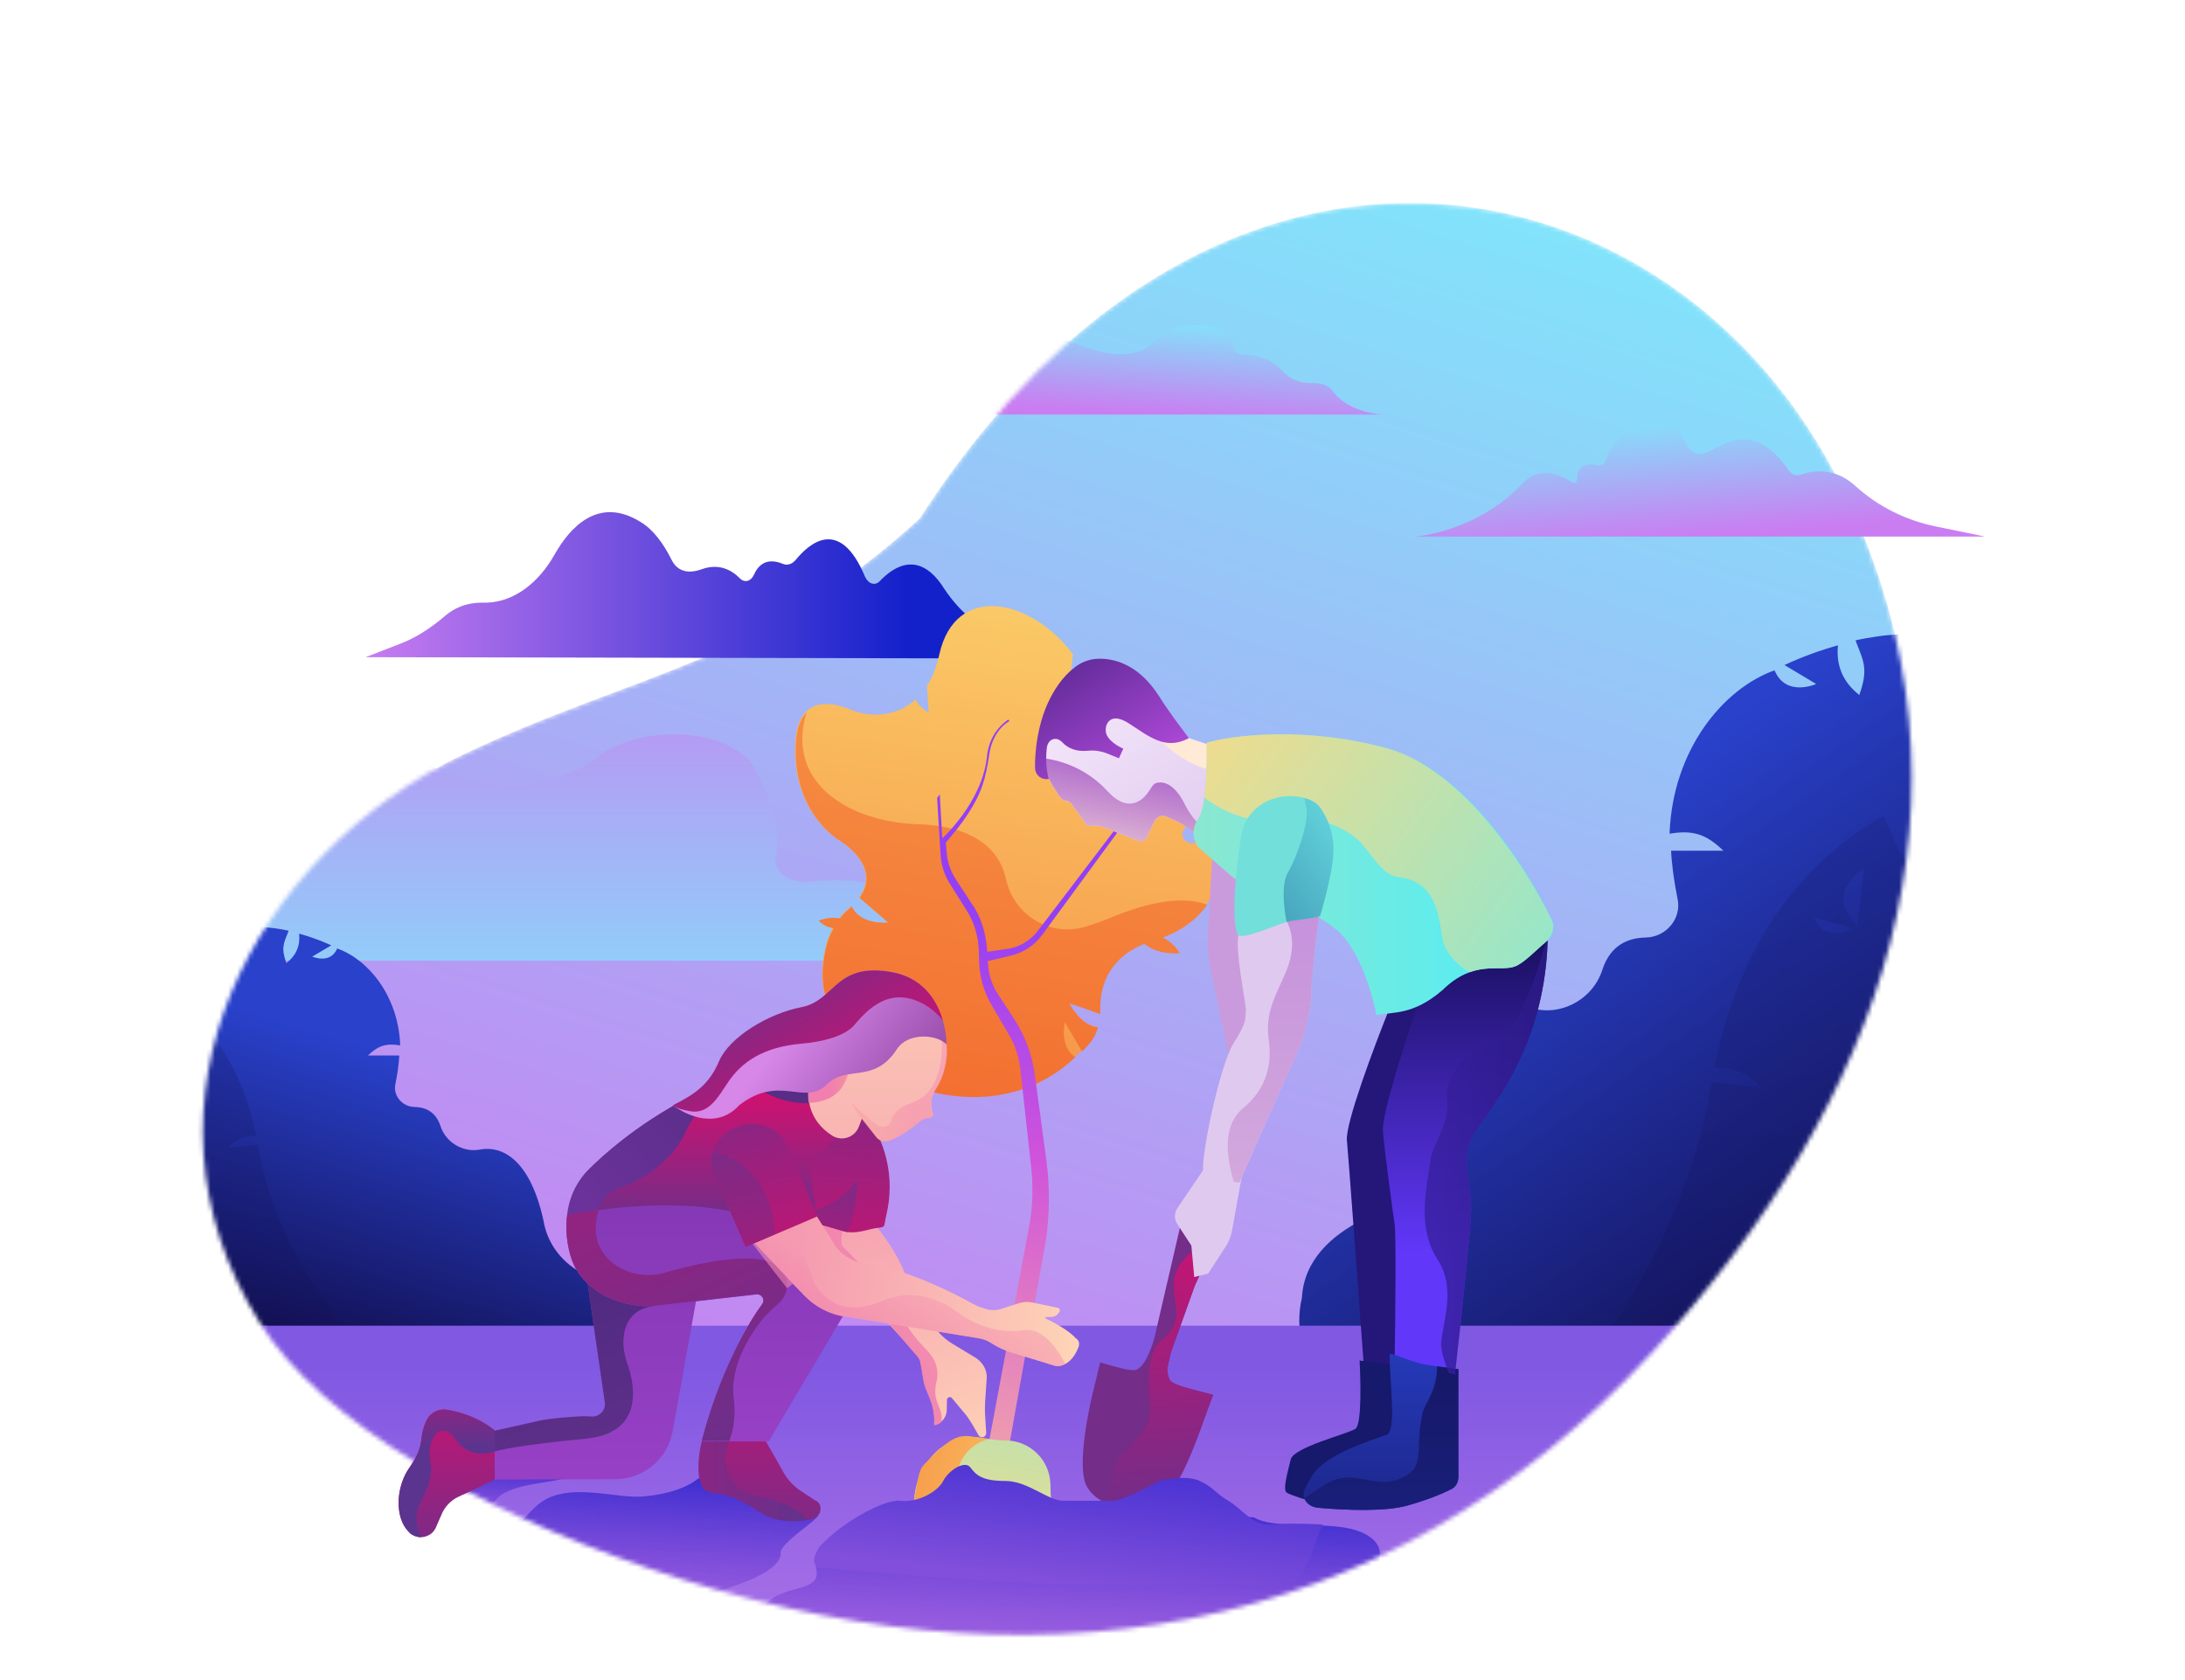 <svg width="493" height="379" viewBox="0 0 493 379" fill="none" xmlns="http://www.w3.org/2000/svg">
<mask id="mask0" mask-type="alpha" maskUnits="userSpaceOnUse" x="45" y="45" width="387" height="324">
<path d="M145.688 353.596C231.448 383.292 312.539 370.808 372.882 304.984C424.529 248.645 449.867 180.242 415.758 110.322C378.606 34.165 274.831 12.515 207.49 117.002C171.842 149.728 143.204 151.773 104.616 170.181C57.767 192.531 27.085 248.194 58.663 298.493C72.86 321.11 107.704 340.443 145.688 353.596Z" fill="url(#paint0_linear)"/>
</mask>
<g mask="url(#mask0)">
<path d="M145.688 353.596C240.243 369.79 312.539 370.808 372.882 304.984C424.529 248.645 449.867 180.242 415.758 110.322C378.606 34.165 274.831 12.515 207.49 117.002C171.842 149.728 143.204 151.773 104.616 170.181C57.767 192.531 27.085 248.194 58.663 298.493C72.86 321.11 102.127 336.664 145.688 353.596Z" fill="url(#paint1_linear)"/>
<path d="M300.676 88.19C299.504 86.564 297.277 86.434 296.809 86.434C296.164 86.434 295.52 86.434 294.816 86.369C294.758 86.369 294.641 86.369 294.582 86.369C292.59 86.174 290.715 85.199 289.308 83.638C286.613 80.712 283.097 79.996 280.46 79.996C279.406 79.996 278.468 79.216 278.175 78.045V77.98C276.769 72.647 270.44 72.972 266.28 73.818H266.221C263.995 74.273 261.885 75.509 260.245 77.265C258.252 79.346 253.33 81.947 242.373 77.395C233.818 73.818 229.071 78.956 227.196 80.907C226.142 82.012 224.677 82.728 222.977 82.858C220.458 83.118 218.817 84.483 217.821 85.979C215.946 88.71 213.25 90.662 210.262 91.377C206.278 92.417 201.824 93.523 201.824 93.523H311.985C311.985 93.523 304.309 93.263 300.676 88.19Z" fill="url(#paint2_linear)"/>
<path d="M202.946 215.572L202.054 216.739H-13.713C-14.109 212.362 -14.208 208.058 -14.01 203.681C-13.812 197.407 -13.119 191.134 -11.831 184.86C-11.335 183.693 -11.137 182.526 -11.038 181.358C-10.048 177.2 -8.859 173.042 -7.472 168.884C-7.472 168.811 -7.472 168.811 -7.373 168.738C-5.193 162.391 4.119 158.89 12.441 161.297C18.087 162.902 24.923 163.194 31.858 159.182L31.957 159.109C32.452 158.817 32.947 158.525 33.344 158.306C41.566 154.148 51.77 158.89 52.563 165.091C52.662 165.82 52.563 166.622 52.364 167.352C51.968 168.738 53.751 169.832 55.535 169.468C59.497 168.738 64.748 168.3 67.918 170.489C69.503 171.583 71.98 171.656 73.763 170.708C78.419 168.227 86.741 165.309 94.072 170.854C98.232 173.917 103.483 176.106 109.328 176.69L111.904 176.908C119.532 177.638 127.061 175.814 132.906 172.167C133.698 171.729 134.392 171.218 135.085 170.635C135.283 170.489 135.382 170.416 135.581 170.27C143.704 164.361 161.239 163.413 169.164 171.656C169.164 171.729 177.189 183.62 175.009 193.176C174.217 196.532 178.179 199.377 182.736 198.939C192.445 197.991 203.739 198.72 205.225 207.183C205.621 210.101 204.729 213.019 202.946 215.572Z" fill="url(#paint3_linear)"/>
<path d="M509.788 233.744C507.634 217.498 503.93 201.68 498.676 186.632C498.59 186.461 498.504 186.29 498.504 186.119C498.245 185.434 497.987 184.75 497.728 184.066C497.642 183.895 497.556 183.724 497.556 183.468C497.298 182.784 497.039 182.1 496.781 181.33C496.436 180.39 496.092 179.535 495.747 178.594C488.77 182.442 477.141 185.691 470.853 169.702C470.336 168.334 469.733 167.051 469.044 165.769C466.632 161.066 463.445 157.304 460.171 154.311C450.265 145.333 436.655 141.571 423.303 143.623C421.667 143.88 420.03 144.136 418.652 144.478C420.547 149.352 421.581 150.891 419.513 156.791C415.809 153.884 414.259 150.207 414.69 145.59C410.727 146.701 406.678 148.155 402.63 150.036L409.78 154.311C409.78 154.311 402.974 157.389 400.39 151.233C388.848 155.337 377.391 169.103 376.702 188.085C381.87 187.23 384.885 188.085 388.848 191.933H377.046C377.219 195.353 377.735 198.944 378.511 202.792C379.458 207.152 376.013 211.428 371.275 211.513C367.313 211.599 363.35 213.223 361.541 218.781C359.991 223.655 355.684 227.16 350.601 227.844C349.223 228.015 347.759 227.93 346.381 227.673C342.418 226.904 328.636 226.476 322.606 255.718C322.606 255.804 322.606 255.889 322.606 255.889C320.883 264.269 315.284 271.28 307.531 275.128C300.382 278.719 294.18 284.362 293.749 292.827C292.199 299.325 293.146 308.389 303.052 318.82C304 319.846 304.947 320.616 305.895 321.3C309.427 323.779 310.891 328.397 308.737 332.159C307.876 333.698 306.584 335.066 304.861 336.006C294.438 341.735 281.431 352.423 284.446 368.754C285.049 372.003 285.221 375.253 284.618 378.502C280.914 398.681 263.428 406.376 257.226 408.513C255.848 408.941 255.072 409.198 255.072 409.198L262.136 409.112C262.222 409.112 262.222 409.112 262.308 409.112L284.532 408.77L466.976 409.027H479.725C486.099 393.892 491.785 377.647 496.695 360.204C496.781 359.862 496.867 359.52 496.953 359.178C500.399 346.865 503.414 333.869 505.912 320.274C508.065 310.612 509.616 300.95 510.649 291.203C511.425 283.764 511.855 276.41 511.941 268.972C511.941 268.202 511.941 267.432 511.941 266.748C511.941 255.633 511.252 244.603 509.788 233.744Z" fill="url(#paint4_linear)"/>
<path opacity="0.3" d="M465.724 252.097C463.57 235.852 459.866 220.034 454.612 204.985C454.526 204.814 454.439 204.643 454.439 204.472C454.181 203.788 453.922 203.104 453.664 202.42C453.578 202.249 453.492 202.078 453.492 201.821C453.233 201.137 452.975 200.453 452.717 199.684C452.372 198.743 452.027 197.888 451.683 196.948C444.706 200.795 433.077 204.044 426.788 188.055C426.272 186.687 425.669 185.405 424.979 184.122C409.302 192.929 393.022 209.517 386.82 240.896C390.093 240.64 393.883 241.495 397.329 245.343L386.217 244.146C386.217 244.231 386.217 244.231 386.217 244.231C382.685 264.923 374.243 284.418 362.184 301.604C356.584 309.641 351.071 320.415 347.281 334.352C336.169 375.992 304.642 409.51 262.95 421.48C250.632 425.071 236.936 427.209 222.034 427.209C220.742 427.209 219.536 427.209 218.416 427.294L240.64 426.952L423.084 427.209H435.833C442.208 412.075 447.893 395.829 452.803 378.386C452.889 378.044 452.975 377.702 453.061 377.36C456.507 365.048 459.522 352.051 462.02 338.456C464.173 328.794 465.724 319.132 466.757 309.385C467.533 301.946 467.963 294.593 468.049 287.154C468.049 286.384 468.049 285.615 468.049 284.931C467.877 273.986 467.188 262.956 465.724 252.097ZM409.13 206.952L417.916 209.346C417.916 209.346 412.145 213.108 409.13 206.952ZM419.036 208.833C411.283 201.223 420.586 195.922 420.586 195.922L419.036 208.833Z" fill="url(#paint5_linear)"/>
<path d="M10.444 262.923C11.736 253.288 13.959 243.906 17.111 234.98C17.163 234.879 17.215 234.778 17.215 234.676C17.37 234.271 17.525 233.865 17.68 233.459C17.732 233.358 17.783 233.256 17.783 233.104C17.938 232.698 18.093 232.293 18.248 231.836C18.455 231.278 18.662 230.771 18.869 230.214C23.055 232.496 30.032 234.423 33.805 224.939C34.115 224.128 34.477 223.367 34.891 222.607C36.338 219.817 38.25 217.586 40.214 215.811C46.158 210.486 54.324 208.255 62.335 209.472C63.317 209.624 64.299 209.776 65.126 209.979C63.989 212.87 63.368 213.783 64.609 217.282C66.831 215.558 67.761 213.377 67.503 210.638C69.881 211.298 72.31 212.16 74.739 213.276L70.449 215.811C70.449 215.811 74.532 217.637 76.083 213.986C83.008 216.42 89.882 224.584 90.296 235.843C87.195 235.335 85.386 235.843 83.008 238.125H90.089C89.986 240.153 89.675 242.283 89.21 244.565C88.642 247.151 90.709 249.687 93.552 249.738C95.929 249.789 98.307 250.752 99.392 254.048C100.322 256.939 102.907 259.018 105.956 259.424C106.783 259.525 107.662 259.475 108.488 259.322C110.866 258.866 119.135 258.613 122.753 275.956C122.753 276.007 122.753 276.058 122.753 276.058C123.787 281.027 127.146 285.186 131.798 287.468C136.088 289.598 139.809 292.945 140.067 297.965C140.998 301.82 140.429 307.195 134.485 313.382C133.917 313.991 133.348 314.447 132.78 314.853C130.661 316.323 129.782 319.062 131.074 321.293C131.591 322.206 132.366 323.017 133.4 323.575C139.654 326.973 147.458 333.312 145.649 342.998C145.287 344.925 145.184 346.852 145.546 348.779C147.768 360.748 158.26 365.312 161.981 366.579C162.808 366.833 163.273 366.985 163.273 366.985L159.035 366.934C158.984 366.934 158.984 366.934 158.932 366.934L145.598 366.732L36.131 366.884H28.482C24.657 357.908 21.246 348.272 18.3 337.927C18.248 337.724 18.197 337.521 18.145 337.318C16.078 330.016 14.269 322.307 12.77 314.244C11.478 308.514 10.547 302.783 9.927 297.002C9.462 292.59 9.204 288.229 9.152 283.817C9.152 283.36 9.152 282.904 9.152 282.498C9.152 275.905 9.565 269.364 10.444 262.923Z" fill="url(#paint6_linear)"/>
<path opacity="0.3" d="M10.44 262.923C11.732 253.288 13.954 243.906 17.107 234.981C17.159 234.879 17.21 234.778 17.21 234.677C17.365 234.271 17.52 233.865 17.675 233.459C17.727 233.358 17.779 233.257 17.779 233.104C17.934 232.699 18.089 232.293 18.244 231.837C18.451 231.279 18.657 230.772 18.864 230.214C23.05 232.496 30.028 234.423 33.801 224.94C34.111 224.128 34.473 223.368 34.886 222.607C44.293 227.83 54.061 237.669 57.782 256.28C55.818 256.128 53.544 256.635 51.477 258.917L58.144 258.207C58.144 258.258 58.144 258.258 58.144 258.258C60.263 270.53 65.328 282.093 72.564 292.286C75.923 297.053 79.231 303.443 81.505 311.709C88.172 336.406 107.089 356.285 132.104 363.385C139.494 365.515 147.712 366.783 156.653 366.783C157.429 366.783 158.152 366.783 158.824 366.833L145.49 366.63L36.023 366.783H28.374C24.549 357.806 21.138 348.171 18.192 337.826C18.141 337.623 18.089 337.42 18.037 337.217C15.97 329.915 14.161 322.206 12.662 314.143C11.37 308.413 10.44 302.682 9.819 296.901C9.354 292.489 9.096 288.128 9.044 283.716C9.044 283.259 9.044 282.803 9.044 282.397C9.148 275.906 9.561 269.364 10.44 262.923ZM44.396 236.147L39.124 237.567C39.124 237.567 42.587 239.798 44.396 236.147ZM38.452 237.263C43.104 232.749 37.522 229.605 37.522 229.605L38.452 237.263Z" fill="url(#paint7_linear)"/>
<rect x="-0.621" y="299.086" width="413.718" height="76.323" fill="url(#paint8_linear)"/>
<path d="M124.533 337.619C131.045 335.197 139.675 338.08 145.023 337.619C152.726 336.954 156.287 334.616 157.641 333.49L184.559 341.902C184.478 342.951 175.954 348.183 176.147 350.314C176.388 352.978 171.852 356.062 162.688 358.726C155.356 360.857 156.45 365.546 157.093 368.856L90.047 350.937C92.217 349.645 98.728 347.063 107.41 347.063C118.263 347.063 118.022 340.04 124.533 337.619Z" fill="url(#paint9_linear)"/>
<path d="M78.357 345.435C86.338 344.801 105.617 347.016 111.554 338.755C114.643 334.457 124.217 334.842 128.258 333.21L118.778 330.147L81.56 334.842L78.357 345.435Z" fill="url(#paint10_linear)"/>
<path d="M179.815 358.438C188.937 356.148 180.169 352.642 186.344 347.593C192.518 342.544 214.239 339.118 214.239 339.118H265.476C267.258 339.118 280.442 342.338 282.937 342.338C287.201 344.947 297.964 343.369 304.583 344.862C311.296 346.376 313.799 350.971 308.391 355.059C299.483 358.637 241.245 378.117 237.325 378.117C233.405 378.117 176.392 368.099 174.61 367.025C172.828 365.952 168.412 361.301 179.815 358.438Z" fill="url(#paint11_linear)"/>
</g>
<path d="M226.087 143.583C221.098 141.837 216.558 138.107 213.027 132.79C207.421 123.902 201.592 127.87 198.565 131.044C197.5 132.235 195.931 131.759 195.202 130.171C189.429 116.284 182.422 122.791 179.564 126.283C178.779 127.235 177.714 127.632 176.705 127.235C172.894 125.648 171.044 127.553 170.091 129.695C169.418 131.203 167.961 131.521 166.952 130.489C165.158 128.664 162.3 126.997 158.32 128.426C154.341 129.854 152.379 128.108 151.482 126.204C149.688 122.633 147.446 119.538 144.588 117.792C134.947 111.761 128.501 119.141 125.138 125.093C121.382 131.759 115.777 135.806 109.78 135.964C109.387 135.964 109.051 135.964 108.659 135.964C105.127 135.964 102.437 137.234 100.475 138.901C97.224 141.678 93.749 143.979 90.049 145.328L82.482 148.265L240.38 148.582L226.087 143.583Z" fill="url(#paint12_linear)"/>
<path d="M319.338 121.052C319.338 121.052 333.218 120.097 343.655 108.951C347.528 104.811 352.477 107.359 354.737 108.824C355.221 109.142 355.866 108.696 355.866 108.059C355.813 104.493 358.61 104.556 360.439 104.939C361.246 105.13 362.053 104.62 362.376 103.665C364.044 98.506 369.585 96.277 369.585 96.277C376.363 93.729 379.161 96.977 380.344 99.971C381.151 102.009 383.088 102.9 384.863 102.136L388.521 100.416C395.73 96.595 400.948 102.136 403.531 106.085C404.176 107.04 405.252 107.422 406.274 107.104C411.708 105.193 415.85 107.104 418.648 109.652C423.92 114.428 430.214 117.422 436.723 118.759L447.859 121.052H319.338V121.052Z" fill="url(#paint13_linear)"/>
<path d="M260.373 302.157C259.527 305.071 258.06 308.501 256.294 309.038C255.109 309.398 251.484 308.322 249.285 307.668L248.22 307.356L246.649 313.939C246.649 313.939 242.579 330.004 245.138 335.173C247.698 340.342 257.159 342.018 262.079 338.63C266.015 335.92 269.448 326.413 271.991 319.372C272.628 317.609 273.21 316 273.73 314.691C272.739 314.418 271.743 314.165 270.788 313.92C267.269 313.023 264.267 312.258 263.844 311.159C263.176 309.424 263.408 308.456 263.825 306.722C263.934 306.256 264.059 305.733 264.184 305.125L269.568 290.097L271.317 286.241L266.942 273.905L261.008 299.501C260.876 300.238 260.661 301.168 260.373 302.157Z" fill="#742D88"/>
<path d="M269.714 281.739C269.685 281.758 269.653 281.78 269.624 281.802C267.254 283.604 264.98 286.312 264.83 289.305C264.755 290.783 264.956 292.114 265.142 293.371C265.608 296.466 266.002 299.111 262.086 302.386C258.545 305.346 259.093 312.375 259.507 317.724L259.528 317.999C259.831 321.905 254.913 326.739 252.703 328.443C250.494 330.147 250.181 341.061 250.181 341.061C252.301 344.356 259.33 335.502 261.824 338.787C261.908 338.738 261.992 338.686 262.072 338.629C266.008 335.92 269.441 326.413 271.984 319.372C272.621 317.608 273.202 316 273.723 314.691C272.784 314.433 271.843 314.192 270.936 313.959L270.781 313.92C267.262 313.023 264.26 312.257 263.837 311.158C263.168 309.423 263.401 308.456 263.817 306.722L263.858 306.544C263.957 306.123 264.066 305.657 264.177 305.125L269.561 290.097L271.31 286.241L269.714 281.739Z" fill="url(#paint14_linear)"/>
<path d="M276.009 192.493C273.907 193.592 271.684 191.538 271.684 191.538L275.891 190.787C275.694 188.586 275.094 186.399 274.157 184.317C272.745 187.537 270.061 191.19 268.008 190.048C264.266 187.986 270.027 183.636 273.195 182.391C272.635 181.416 271.998 180.427 271.205 179.413C266.901 173.965 264.818 167.678 263.943 162.795C263.825 162.053 263.526 161.442 263.227 160.83C260.984 164.716 256.556 164.387 256.556 164.387L261.251 158.737C259.952 157.88 258.25 157.519 256.51 157.875C253.369 158.481 249.498 157.682 245.598 152.701C244.769 155.295 243.356 157.552 240.734 158.404L242.113 147.629C232.53 134.885 215.568 131.444 211.935 147.63C211.289 150.575 210.343 152.908 209.163 154.721L209.533 160.725C207.987 159.908 207.116 158.881 206.569 157.827C204.494 159.733 202.183 160.637 200.041 161.006C197.237 161.507 194.341 161.11 191.716 160.035C189.248 158.985 184.65 157.744 181.861 160.577C180.512 161.961 179.489 164.281 179.402 168.202C178.897 183.378 189.109 189.399 189.109 189.399C189.109 189.399 199.14 195.07 193.836 202.466L200.282 208.027C200.282 208.027 197.894 208.918 195.712 208.558C193.997 208.275 192.412 207.211 192.072 204.424C191.696 204.764 191.307 205.181 190.852 205.508C189.14 207.153 187.766 209.175 187.002 211.378C186.302 213.19 185.927 214.975 185.721 216.708C185.683 216.942 185.644 217.177 185.683 217.424C185.657 217.581 185.631 217.737 185.606 217.893C185.593 217.971 185.58 218.05 185.567 218.128C185.541 218.284 185.58 218.532 185.554 218.688C185.516 218.922 185.568 219.092 185.529 219.326C185.49 219.561 185.542 219.73 185.504 219.965C185.543 220.212 185.504 220.446 185.543 220.694C185.596 220.863 185.557 221.098 185.609 221.267C185.583 221.423 185.648 221.514 185.622 221.671C185.609 221.749 185.661 221.918 185.649 221.996C185.636 222.074 185.688 222.244 185.675 222.322C185.792 223.064 185.923 223.728 186.119 224.483C186.171 224.652 186.236 224.743 186.21 224.9C186.275 224.991 186.249 225.147 186.314 225.238C186.366 225.407 186.418 225.576 186.47 225.746C186.51 225.993 186.64 226.175 186.679 226.423C186.731 226.592 186.861 226.774 186.913 226.943C186.965 227.112 187.03 227.203 187.082 227.373C187.134 227.542 187.199 227.633 187.251 227.802C187.369 228.062 187.421 228.231 187.538 228.492C187.707 228.921 187.967 229.285 188.149 229.637C188.514 230.339 188.969 230.976 189.424 231.614C189.554 231.796 189.684 231.978 189.814 232.16C189.944 232.342 190.074 232.524 190.269 232.797C190.399 232.979 190.529 233.161 190.737 233.356C190.997 233.72 191.335 234.097 191.608 234.383C191.881 234.669 192.141 235.033 192.414 235.319C192.609 235.592 192.895 235.8 193.09 236.073C193.09 236.073 193.168 236.086 193.155 236.164C193.428 236.45 193.701 236.736 193.987 236.944C194.26 237.23 194.546 237.438 194.897 237.737L194.974 237.75C199.101 235.057 204.946 236.985 204.946 236.985C204.946 236.985 202.002 240.274 198.665 240.607C198.951 240.815 199.237 241.023 199.536 241.152C199.822 241.36 200.107 241.568 200.406 241.697C200.627 241.814 200.835 242.009 201.134 242.139C201.277 242.243 201.42 242.347 201.641 242.463C202.511 243.008 203.395 243.475 204.291 243.864C204.59 243.994 204.811 244.111 205.109 244.24C205.486 244.383 205.785 244.512 206.149 244.733C206.668 244.979 207.279 245.16 207.72 245.394C207.798 245.407 207.798 245.407 207.876 245.419C208.175 245.549 208.474 245.679 208.786 245.73C209.006 245.847 209.24 245.885 209.539 246.015C209.773 246.054 209.916 246.157 210.072 246.183C210.149 246.196 210.305 246.222 210.383 246.235C210.539 246.26 210.617 246.273 210.76 246.377C211.215 246.532 211.682 246.61 212.15 246.687C226.202 249.326 236.417 244.185 242.215 238.637C242.306 238.571 242.41 238.428 242.501 238.363C243.046 237.971 243.513 237.566 243.993 237.083C244.175 236.952 244.278 236.809 244.46 236.678C244.94 236.195 245.329 235.778 245.731 235.282C246.626 234.225 247.235 232.96 247.61 231.657C243.728 231.418 241.138 226.252 241.138 226.252C241.138 226.252 245.087 227.546 248.101 228.686C248.088 228.282 248.152 227.891 248.139 227.487C248.044 223.215 249.386 215.084 260.719 211.895C265.847 210.412 269.674 207.59 272.177 204.068C274.823 200.649 276.052 196.596 276.009 192.493ZM262.361 165.586C262.361 165.586 262.431 170.015 258.419 170.557C258.367 170.388 258.392 170.232 258.34 170.063C258.182 167.145 262.361 165.586 262.361 165.586Z" fill="url(#paint15_linear)"/>
<path d="M272.401 204.105C268.634 202.681 261.973 202.305 250.797 206.966C248.564 207.882 246.526 208.59 244.592 209.155C236.621 211.373 228.657 206.285 226.948 198.213C225.852 193.213 221.69 186.423 207.12 185.947C191.992 185.459 177.063 176.972 181.995 160.68C180.646 162.064 179.622 164.384 179.535 168.305C179.031 183.481 189.243 189.502 189.243 189.502C189.243 189.502 199.273 195.173 193.969 202.57L200.416 208.13C200.416 208.13 194.222 208.795 192.205 204.527C191.751 204.854 191.375 205.193 190.986 205.611C190.428 206.081 189.935 206.642 189.52 207.216C187.13 206.661 184.716 207.709 184.716 207.709C185.743 208.761 186.938 209.28 188.12 209.394C187.77 210.06 187.42 210.725 187.135 211.481C186.436 213.293 186.061 215.078 185.855 216.811C185.816 217.045 185.777 217.28 185.817 217.527C185.791 217.684 185.765 217.84 185.739 217.996C185.726 218.075 185.713 218.153 185.7 218.231C185.675 218.387 185.714 218.635 185.688 218.791C185.649 219.026 185.701 219.195 185.663 219.429C185.624 219.664 185.676 219.833 185.637 220.068C185.676 220.315 185.638 220.55 185.677 220.797C185.729 220.966 185.69 221.201 185.742 221.37C185.717 221.526 185.782 221.617 185.756 221.774C185.743 221.852 185.795 222.021 185.782 222.099C185.769 222.177 185.821 222.347 185.808 222.425C185.926 223.167 186.056 223.831 186.252 224.586C186.304 224.755 186.369 224.846 186.343 225.003C186.408 225.094 186.383 225.25 186.448 225.341C186.5 225.51 186.552 225.68 186.604 225.849C186.643 226.096 186.773 226.278 186.812 226.526C186.864 226.695 186.994 226.877 187.047 227.046C187.099 227.215 187.164 227.306 187.216 227.476C187.268 227.645 187.333 227.736 187.385 227.905C187.502 228.165 187.554 228.335 187.671 228.595C187.841 229.024 188.101 229.388 188.283 229.74C188.647 230.442 189.102 231.08 189.557 231.717C189.687 231.899 189.817 232.081 189.947 232.263C190.077 232.445 190.207 232.627 190.402 232.9C190.533 233.082 190.663 233.264 190.871 233.459C191.131 233.823 191.469 234.2 191.742 234.486C192.014 234.772 192.275 235.137 192.548 235.422C192.743 235.696 193.028 235.903 193.224 236.176C193.224 236.176 193.301 236.189 193.289 236.268C193.561 236.553 193.834 236.839 194.12 237.047C194.393 237.333 194.679 237.541 195.03 237.84L195.108 237.853C199.235 235.16 205.08 237.089 205.08 237.089C205.08 237.089 202.136 240.377 198.799 240.71C199.085 240.918 199.37 241.126 199.669 241.255C199.955 241.463 200.241 241.671 200.54 241.801C200.761 241.917 200.969 242.112 201.267 242.242C201.41 242.346 201.553 242.45 201.774 242.566C202.645 243.112 203.528 243.579 204.424 243.967C204.723 244.097 204.944 244.214 205.243 244.343C205.62 244.486 205.918 244.615 206.282 244.836L211.715 237.139C211.715 237.139 212.307 244.224 207.854 245.497C207.932 245.51 207.932 245.51 208.01 245.523C208.309 245.652 208.607 245.782 208.919 245.833C209.14 245.95 209.374 245.989 209.673 246.118C209.906 246.157 210.049 246.261 210.205 246.286C210.283 246.299 210.439 246.325 210.517 246.338C210.673 246.363 210.751 246.376 210.894 246.48C211.348 246.636 211.816 246.713 212.283 246.79C226.336 249.429 236.55 244.288 242.349 238.74C242.44 238.675 242.544 238.531 242.634 238.466C238.983 236.338 240.25 230.604 240.25 230.604L244.126 237.186C244.308 237.055 244.412 236.912 244.593 236.781C245.073 236.298 245.463 235.881 245.865 235.385C246.76 234.328 247.369 233.063 247.744 231.76C243.861 231.521 241.272 226.355 241.272 226.355C241.272 226.355 245.221 227.649 248.234 228.789C248.221 228.385 248.286 227.994 248.272 227.59C248.19 223.722 249.3 216.517 258.217 212.928C261.375 215.618 266.192 215.047 266.192 215.047C265.191 213.356 263.774 212.239 262.371 211.526C266.811 209.849 270.197 207.275 272.401 204.105Z" fill="url(#paint16_linear)"/>
<path d="M229.223 342.998C227.513 339.918 226.759 336.423 227.012 332.967L226.032 335.451L235.972 279.856C236.84 273.831 236.906 267.673 236.067 261.62L233.477 242.369C232.866 238.008 231.34 233.813 228.92 230.043L225.027 224.059C223.915 222.349 223.235 220.329 223.006 218.257L222.861 216.834L228.073 215.595C230.91 214.918 233.397 213.294 235.112 210.969L253.431 186.01L252.814 185.527L234.451 209.633C232.808 211.905 230.46 213.509 227.715 214.01L222.804 214.726L222.763 214.592C222.409 210.59 221.566 207.194 219.259 203.888L216.073 199.02C214.745 197.084 213.797 194.958 213.62 192.576L213.395 190.089C214.186 189.138 219.671 183.175 221.681 177.147C222.296 175.341 222.767 173.256 223.236 170.027C223.522 167.912 224.804 164.371 227.743 162.694L227.547 162.344C227.414 162.385 227.332 162.499 227.198 162.54C225.184 163.989 223.099 166.634 222.682 170.698C221.612 181.015 212.603 189.131 212.603 189.131L212.044 179.182L211.442 180.037L212.038 189.865L212.236 192.886C212.362 195.196 213.074 197.412 214.33 199.4L218.048 205.292C219.809 208.063 220.748 211.207 220.843 214.466L220.918 216.704C220.972 220.21 221.922 223.674 223.704 226.702L227.659 233.46C229.049 235.788 229.885 238.406 230.206 241.066L232.665 263.412C233.163 268.073 233.014 272.818 232.062 277.43L221.431 334.526L225.256 335.157C225.236 335.281 225.215 335.405 225.257 335.539C225.197 337.437 225.836 339.323 226.835 340.951L227.947 342.66C228.854 344.082 229.082 345.773 228.62 347.414L229.341 347.66L229.576 346.999C230.1 345.75 229.903 344.255 229.223 342.998Z" fill="url(#paint17_linear)"/>
<path d="M242.453 349.838C242.34 350.519 242.104 351.179 241.694 351.748C241.006 352.842 239.855 353.67 238.488 353.89L237.244 354.13L236.719 354.234C235.671 354.442 234.632 354.589 233.594 354.736C226.428 355.525 219.157 354.262 212.665 350.965C210.443 349.835 208.704 348.086 207.53 345.984C206.417 343.893 205.87 341.449 206.155 338.953L206.329 337.519C206.695 334.145 208.101 331.006 210.289 328.506C213.113 325.22 217.42 323.704 221.678 324.407C221.801 324.427 221.924 324.447 222.048 324.468C222.048 324.468 222.48 324.539 223.097 324.641C224.207 324.824 225.956 324.985 226.717 324.984C232.248 324.879 236.849 329.263 237.009 334.822L237.041 336.544C237.127 339.865 238.508 343.018 240.916 345.324L240.968 345.396C242.007 346.394 242.595 347.826 242.493 349.209C242.514 349.466 242.483 349.652 242.453 349.838Z" fill="url(#paint18_linear)"/>
<path d="M233.584 354.798C226.418 355.587 219.147 354.324 212.655 351.027C210.433 349.898 207.478 348.011 206.304 345.909C204.852 342.776 205.86 341.512 206.145 339.015C207.696 329.622 207.648 331.575 210.279 328.568C215.933 322.947 217.41 323.767 221.668 324.469C221.791 324.49 221.914 324.51 222.038 324.53C222.038 324.53 222.47 324.602 223.087 324.703C223.025 324.693 222.953 324.745 222.891 324.735C215.068 326.815 213.3 337.143 219.875 341.853C221.686 343.169 223.734 345.351 225.774 349.122C227.989 353.366 230.869 354.732 233.584 354.798Z" fill="url(#paint19_linear)"/>
<path d="M278.384 169.872L277.487 173.289L273.708 188.143L272.864 191.644C272.864 191.644 271.35 188.705 266.003 185.493L263.185 184.217C262.2 183.782 261.032 184.174 260.514 185.216L259.219 187.821L259.189 187.959L257.235 180.8L255.15 173.251L251.942 170.803L243.836 164.738L244.156 163.941L247.05 157.352L259.11 163.137L261.981 164.497L265.96 165.742L268.044 166.421L274.023 168.398L278.384 169.872Z" fill="url(#paint20_linear)"/>
<path d="M278.439 169.955L277.626 173.318C277.458 173.426 277.153 173.503 276.932 173.526C270.048 175.325 262.146 167.353 262.146 167.353L266.069 165.909L268.153 166.589L274.133 168.566L278.302 169.925C278.386 169.871 278.386 169.871 278.439 169.955Z" fill="url(#paint21_linear)"/>
<path d="M260.571 172.861C261.099 174.063 261.321 175.342 261.376 176.728C261.594 180.971 260.179 185.43 259.22 187.82C259.075 188.15 258.93 188.479 258.87 188.755C258.725 189.085 258.527 189.33 258.191 189.545C258.107 189.598 257.939 189.706 257.802 189.675C257.413 189.806 257.054 189.799 256.725 189.653L248.562 186.468C247.821 186.231 247.05 186.133 246.218 186.31C245.745 186.494 245.226 186.234 245.012 185.897L241.763 181.344C241.549 181.007 241.167 180.778 240.808 180.77C240.037 180.672 239.41 180.243 239.036 179.654L237.751 177.634L237.698 177.549C236.467 175.613 235.793 173.439 235.645 171.164C235.599 170.72 235.637 170.222 235.674 169.724L235.847 166.653L243.286 163.314L244.325 163.833L257.735 169.701C258.881 170.389 260.02 171.437 260.571 172.861Z" fill="url(#paint22_linear)"/>
<path d="M272.866 191.643C272.866 191.643 271.351 188.703 266.005 185.492L263.186 184.216C262.201 183.781 261.034 184.172 260.516 185.214L259.221 187.82C259.076 188.149 258.931 188.479 258.871 188.754C258.726 189.084 258.528 189.329 258.192 189.544C258.108 189.598 257.94 189.705 257.803 189.675C257.414 189.805 257.055 189.798 256.726 189.653L248.563 186.468C247.822 186.231 247.051 186.132 246.219 186.309C245.746 186.493 245.227 186.234 245.013 185.897L241.764 181.343C241.549 181.006 241.168 180.777 240.755 180.686C240.038 180.671 239.358 180.159 238.983 179.569L237.698 177.549L237.645 177.465C236.414 175.528 235.74 173.354 235.593 171.079C237.906 171.376 244.48 172.617 249.829 178.432C252.963 181.875 255.451 181.704 257.213 180.577C258.472 179.771 259.356 178.376 259.813 177.61C260.156 177.035 260.606 176.629 261.27 176.559C262.682 176.366 265.019 176.885 267.275 181.363C269.532 185.841 272.205 187.446 273.74 188.004L272.866 191.643Z" fill="url(#paint23_linear)"/>
<path d="M268.239 166.534C265.95 167.762 263.989 167.833 262.148 167.352C259.43 166.605 256.985 164.616 254.449 163.041C251.776 161.435 250.464 162.157 249.892 163.115C249.435 163.881 249.359 164.877 249.673 165.742C250.599 167.755 253.448 168.893 253.448 168.893L252.465 171.062L251.999 170.886L250.082 170.099C248.631 169.488 247.036 169.206 245.486 169.369C242.83 169.647 240.86 168.776 239.644 167.422C238.995 166.772 238.308 166.619 237.781 166.719C236.949 166.896 236.355 167.632 236.226 168.544C235.642 172.825 236.661 175.727 236.661 175.727C235.607 175.927 234.538 175.545 233.95 174.619C233.682 174.198 233.552 173.808 233.536 173.226C233.536 173.226 233.246 165.713 236.368 158.74C237.755 155.721 239.637 152.74 242.497 150.554C243.901 149.419 245.709 148.736 247.534 148.634C250.961 148.455 256.626 149.567 261.367 156.838C262.116 158.017 262.919 159.279 263.752 160.404L264.96 162.119L268.239 166.534Z" fill="url(#paint24_linear)"/>
<path d="M303.899 257.255C303.539 253.46 310.055 236.092 313.358 227.883H314.483L331.373 223.138C330.998 225.247 330.112 229.781 329.571 231.046C329.031 232.311 320.939 247.389 316.96 254.77V308.318H307.727C306.601 292.879 304.26 261.051 303.899 257.255Z" fill="#25167A"/>
<path d="M222.628 311.03L222.264 316.365C222.23 317.217 222.196 318.069 222.244 318.947L222.512 323.251C222.522 323.663 222.338 323.969 222.014 324.142C221.96 324.17 221.906 324.199 221.906 324.199C221.499 324.346 221.003 324.193 220.773 323.759L219.233 321.104C218.777 320.373 218.351 319.697 217.787 319.024L214.774 315.415C214.408 314.985 213.702 315.221 213.661 315.798L213.61 318.188C213.579 319.178 213.109 320.122 212.385 320.716L212.331 320.745C212.197 320.885 212.035 320.971 211.819 321.086C211.495 321.259 211.196 321.348 210.815 321.412L210.827 320.78C210.868 320.202 210.855 319.654 210.759 319.079C210.65 317.956 210.379 316.919 210.025 315.856L208.977 313.218C208.715 312.592 208.533 311.855 208.409 311.226L207.741 307.343C207.649 306.906 207.531 306.552 207.276 306.201C207.219 306.092 207.107 306.013 207.05 305.904L206.347 305.097L199.181 297.165L183.639 279.93C182.29 278.424 181.154 276.666 180.316 274.818L176.94 267.511L175.15 263.599L180.919 262.338L187.695 260.888L189.247 265.135L189.687 266.361C190.216 267.886 191.098 269.293 192.246 270.419C195.107 273.345 200.924 279.771 203.705 286.213C204.574 288.252 205.523 290.179 206.44 291.915C208.045 294.952 209.583 297.47 210.691 299.174C211.824 300.794 213.224 302.135 214.862 303.139L220.247 306.39C221.888 307.532 222.776 309.214 222.628 311.03Z" fill="url(#paint25_linear)"/>
<path d="M208.982 304.457C207.076 302.552 205.412 300.45 204.072 298.175C201.423 293.816 198.855 290.527 196.716 288.051C194.606 285.629 190.49 281.57 190.49 281.57C190.49 281.57 188.941 281.127 190.594 275.777C193.366 278.045 185.899 267.239 185.857 266.636C185.655 265.076 185.403 263.682 185.1 262.453C183.913 257.456 182.191 255.245 182.191 255.245C182.021 260.686 178.613 264.583 178.026 265.173L179.923 267.847C179.923 267.847 180.358 267.754 181.092 267.572L183.787 275.838C184.625 277.685 183.609 278.763 184.987 280.323L206.265 305.207L206.968 306.015C207.025 306.123 207.137 306.203 207.194 306.311C207.449 306.662 207.595 307.071 207.659 307.454L208.327 311.337C208.426 312.049 208.633 312.703 208.895 313.328L209.943 315.967C210.351 317.001 210.596 318.121 210.706 319.244C210.709 319.381 210.741 319.573 210.744 319.71C210.719 319.793 210.776 319.901 210.751 319.984C210.779 320.038 210.754 320.121 210.783 320.176C210.789 320.45 210.767 320.67 210.774 320.945L210.762 321.577C211.143 321.513 211.442 321.423 211.766 321.251C211.928 321.165 212.144 321.05 212.277 320.909L212.331 320.881C212.484 320.383 212.575 319.639 212.275 318.548C212.157 318.194 212.039 317.84 211.893 317.431C210.969 315.421 210.822 313.832 211.243 312.01C212.143 308.474 210.58 306.04 208.982 304.457Z" fill="url(#paint26_linear)"/>
<path d="M199.082 256.064L186.7 275.772L182.483 274.114H180.403L173.616 275.772L161.939 278.657L134.916 280.192L128.497 280.56C128.008 278.534 127.824 276.324 128.069 274.114C128.436 270.737 129.72 267.361 132.287 264.475C132.287 264.475 153.38 241.392 186.089 238.384L186.7 239.059L199.082 256.064Z" fill="url(#paint27_linear)"/>
<path d="M186.512 239.182L182.477 248.882C182.477 248.882 177.891 249.128 173.612 246.979C170.188 245.321 166.214 245.076 162.79 246.672C159.978 248.022 156.982 250.478 154.904 254.96C151.358 262.818 143.899 266.563 139.68 268.036C137.418 268.834 135.645 270.615 134.973 272.948V273.009C134.361 275.096 133.994 277.736 134.789 280.253L128.37 280.622C127.881 278.596 127.697 276.386 127.942 274.175C128.309 270.799 129.593 267.422 132.16 264.537C132.16 264.537 153.253 241.454 185.962 238.445L186.512 239.182Z" fill="url(#paint28_linear)"/>
<path d="M199.97 274.176C199.347 276.754 199.97 276.822 197.939 277.033C195.908 277.244 193.123 278.596 190.188 277.736C188.354 277.184 186.642 276.693 185.541 276.386C184.808 276.202 184.38 276.079 184.38 276.079L183.952 272.825L182.668 262.634L194.468 250.417C199.97 257.047 201.988 265.826 199.97 274.176Z" fill="url(#paint29_linear)"/>
<path d="M192.468 273.941C192.163 275.169 191.735 276.52 191.185 277.993C189.35 277.44 187.639 276.949 186.538 276.642C185.804 276.458 185.376 276.335 185.376 276.335C184.63 275.001 184.208 274.252 183.838 273.057C184.572 272.811 190.512 270.933 193.263 266.267C193.263 266.267 193.752 269.03 192.468 273.941Z" fill="url(#paint30_linear)"/>
<path d="M203.514 240.594L198.378 253.978L197.522 256.249L194.465 252.381L193.793 254.162C192.876 256.617 189.941 257.6 187.74 256.188C185.05 254.469 183.644 252.32 182.971 250.294C182.788 249.803 182.666 249.312 182.604 248.821C182.238 246.733 182.543 244.585 183.46 242.62L186.578 235.867L190.369 233.411L196.911 229.114L199.234 233.043L203.514 240.594Z" fill="url(#paint31_linear)"/>
<path d="M182.485 248.82C182.118 246.733 182.424 244.584 183.341 242.62L186.459 235.867L191.534 240.226C191.534 240.226 191.901 248.452 182.485 248.82Z" fill="url(#paint32_linear)"/>
<path d="M213.302 240.165C212.997 241.884 212.385 243.787 211.224 245.567C210.734 246.304 210.429 247.102 210.245 247.9C210.062 248.821 210.062 249.926 210.49 251.154C210.673 251.645 210.307 252.197 209.756 252.197C208.961 252.197 208.167 252.504 207.555 253.057C206.21 254.162 203.643 256.188 200.647 257.354C199.424 257.784 198.14 257.293 197.468 256.188L194.35 250.601L193.188 248.575C192.393 247.163 192.393 245.444 193.127 244.032C193.738 242.927 194.044 241.761 194.044 240.533C194.044 237.77 194.594 232.736 198.262 232.982C198.507 232.982 198.813 233.043 198.996 233.105C200.158 233.412 200.219 228.732 200.647 229.592C201.442 231.188 201.625 232.036 202.726 230.624L205.904 230.624C207.249 228.966 210.001 232.491 211.652 233.841L213.486 235.376C213.547 235.315 213.853 237.463 213.302 240.165Z" fill="url(#paint33_linear)"/>
<path opacity="0.4" d="M210.239 247.961C210.055 248.882 210.055 249.987 210.483 251.215C210.667 251.706 210.3 252.259 209.749 252.259C208.955 252.259 208.16 252.565 207.549 253.118C206.203 254.223 203.636 256.249 200.64 257.415C199.417 257.845 198.133 257.354 197.461 256.249L196.972 255.635C195.26 253.486 193.181 251.153 192.02 248.698C192.02 248.698 196.849 253.364 198.317 254.039C198.317 254.039 198.317 254.039 198.378 254.039C199.539 254.591 200.946 253.916 201.129 252.688C201.374 251.522 202.363 249.926 205.97 248.698C213.918 245.935 212.416 233.435 212.416 233.435L213.567 235.314C214.301 238.2 212.868 243.111 211.278 245.628C211.278 245.628 211.278 245.69 211.217 245.69C210.728 246.303 210.422 247.102 210.239 247.961Z" fill="url(#paint34_linear)"/>
<path d="M185.118 340.663C185.057 341.154 184.874 341.584 184.568 341.891C184.262 342.259 183.834 342.505 183.406 342.628C183.345 342.628 183.284 342.628 183.284 342.689C182.856 342.812 182.428 342.873 182 342.935C181.756 342.996 181.572 342.996 181.328 343.057C177.904 343.487 174.419 342.812 171.362 341.154C166.471 337.778 163.598 337.041 160.663 336.795C160.663 336.795 160.663 336.795 160.602 336.795C159.685 336.734 158.707 335.752 158.462 334.831C158.401 334.647 158.34 334.463 158.34 334.278C157.667 331.147 157.912 327.587 158.584 325.254C158.829 324.456 159.073 323.78 159.379 323.351L165.004 323.473L171.79 323.658C171.912 323.78 172.34 324.394 172.891 325.315C173.93 327.096 175.52 329.92 176.681 332.007C177.659 333.787 179.066 335.322 180.777 336.427L183.957 338.514C184.874 338.883 185.24 339.742 185.118 340.663Z" fill="url(#paint35_linear)"/>
<path d="M181.991 342.873C181.746 342.935 181.563 342.935 181.318 342.996C177.833 343.487 174.165 343.057 171.353 341.093C166.462 337.716 163.588 336.98 160.654 336.734C160.654 336.734 160.654 336.734 160.593 336.734C156.313 336.488 157.658 327.587 158.331 325.254C158.575 324.456 159.003 322.859 159.003 322.859L165.056 323.473C164.872 324.087 164.689 324.701 164.505 325.254C164.444 325.438 164.383 325.622 164.261 325.806C162.427 330.349 164.689 335.568 169.335 337.102C170.191 337.409 171.108 337.655 172.148 337.839C177.895 339.067 180.646 341.277 181.991 342.873Z" fill="url(#paint36_linear)"/>
<path d="M111.624 322.736V333.787L106.305 336.365L103.493 337.655C101.781 338.453 100.374 339.865 99.641 341.645L98.357 344.592C98.051 345.267 97.623 345.82 97.012 346.188C96.4 346.557 95.728 346.802 94.994 346.802C94.261 346.802 93.527 346.618 92.793 346.127C92.671 346.065 92.549 345.943 92.488 345.881C90.409 343.917 89.92 341.277 89.92 339.005C89.92 336.795 90.47 334.585 91.448 332.621C92.427 330.595 94.383 329.06 95.055 324.885C95.178 323.043 95.667 321.509 96.278 320.342C97.134 318.623 99.091 317.702 100.986 318.071C107.711 319.237 111.318 322.491 111.624 322.736Z" fill="url(#paint37_linear)"/>
<path d="M159.804 278.166L151.794 322.798C151.366 325.131 150.388 327.28 148.86 329.06C147.637 330.533 146.048 331.7 144.336 332.498C142.624 333.296 140.729 333.726 138.833 333.726L111.627 333.787V322.737L121.776 320.465C124.344 319.913 128.868 319.606 131.313 319.483C131.558 319.483 131.802 319.483 131.986 319.483C132.475 319.483 132.964 319.483 133.453 319.544C135.104 319.667 136.571 318.316 136.51 316.597L131.864 284.551L131.497 282.279L159.804 278.166Z" fill="url(#paint38_linear)"/>
<path d="M140.667 302.354C140.606 304.073 140.912 305.731 141.462 307.388C142.929 311.44 146.048 323.227 132.169 324.578C117.374 325.99 112.544 327.157 111.627 327.464V322.798L121.776 320.526C124.344 319.974 128.868 319.667 131.313 319.544C131.558 319.544 131.802 319.544 131.986 319.544C132.475 319.544 132.964 319.544 133.453 319.605C135.104 319.728 136.571 318.377 136.51 316.659L131.864 284.612L143.48 281.665L147.454 294.742C147.454 294.68 140.973 294.864 140.667 302.354Z" fill="url(#paint39_linear)"/>
<path d="M190.437 296.522L173.441 325.192H158.401C158.401 325.192 161.764 313.282 166.716 303.091C168.306 299.837 170.079 296.706 171.974 294.251C172.707 293.268 171.852 291.918 170.69 292.041L147.458 294.68C140.488 295.049 132.54 291.795 129.544 285.533C128.26 282.832 127.343 278.043 128.016 274.237V274.176C128.016 274.176 130.767 273.562 135.047 273.009C143.667 271.843 158.585 270.799 170.14 274.667L173.563 275.833L184.079 279.332C188.481 280.806 191.599 284.674 192.027 289.278C192.333 291.734 191.721 294.312 190.437 296.522Z" fill="url(#paint40_linear)"/>
<path d="M177.537 288.91C176.253 280.499 158.401 284.735 150.209 287.068C146.296 288.234 141.955 287.62 138.654 285.226C136.575 283.753 135.475 281.972 134.863 280.192C134.068 277.675 134.435 275.035 135.047 272.948C130.767 273.5 128.016 274.114 128.016 274.114V274.176C127.343 277.982 128.26 282.77 129.544 285.472C132.601 291.795 140.549 295.049 147.458 294.619L170.69 291.979C171.913 291.857 172.707 293.207 171.974 294.189C162.375 307.757 158.34 325.07 158.34 325.07H164.576C164.76 324.517 164.943 323.903 165.126 323.289C165.677 321.141 165.921 318.501 165.554 315.492C164.515 307.45 170.323 299.653 172.341 297.259C173.563 295.97 174.603 294.988 175.459 294.251C176.987 293.023 177.843 290.997 177.537 288.91Z" fill="url(#paint41_linear)"/>
<path d="M243.354 303.864C242.882 305.13 241.973 306.861 240.354 307.728C239.824 308.035 239.15 308.213 238.384 308.231L228.282 305.151C226.664 304.671 225.113 303.939 223.66 303.008C222.746 302.403 221.766 302.049 220.689 301.893L189.536 296.829C186.536 296.156 183.814 294.614 181.657 292.461L178.882 289.602L177.769 288.403L167.294 277.316C165.799 275.7 165.077 273.709 165.067 271.729C165.061 268.897 166.565 266.112 169.296 264.601C173.063 262.561 177.833 263.98 180.081 267.64L188.206 280.656C188.39 280.975 188.626 281.263 188.863 281.552C188.924 281.658 189.038 281.734 189.099 281.84C190.602 283.593 192.724 284.703 195.016 285.006C199.516 285.589 207.695 287.657 219.453 294.103C220.19 294.526 221.034 294.888 221.869 295.113L222.234 295.256C223.465 295.677 224.808 295.679 226.042 295.248L229.616 294.099C230.851 293.668 232.163 293.617 233.416 293.954L238.632 295.044C239.102 295.126 239.272 295.666 238.993 296.04L238.661 296.445C238.33 296.85 237.822 297.073 237.276 297.105L236.017 297.126C235.797 297.111 235.761 297.416 235.928 297.461C237.479 298.193 240.984 299.991 242.715 301.895L242.746 301.948C243.422 302.265 243.639 303.132 243.354 303.864Z" fill="url(#paint42_linear)"/>
<path opacity="0.6" d="M240.365 307.728C239.836 308.035 239.162 308.213 238.396 308.231L228.293 305.151C226.675 304.671 225.124 303.938 223.671 303.008C222.758 302.403 221.778 302.049 220.7 301.893L189.547 296.829C186.548 296.156 183.825 294.614 181.668 292.46L178.893 289.602L177.586 290.642L167.252 277.346C165.758 275.731 165.035 273.739 165.026 271.76C167.87 271.672 177.453 272.501 182.709 286.541C183.001 287.293 183.27 288.13 183.54 288.966C183.54 288.966 187.454 298.466 198.883 293.547C206.362 290.35 212.604 293.468 216.075 296.065C220.148 299.094 225.177 300.718 230.241 300.195C230.514 300.178 230.756 300.109 231.029 300.092C235.456 299.442 238.811 304.659 240.365 307.728Z" fill="url(#paint43_linear)"/>
<path d="M184.457 274.39L183.014 275.032L174.947 278.472L169.963 280.575L168.258 281.287L161.461 265.827C160.383 263.892 160.238 261.77 160.842 259.828C161.715 257.051 164.169 254.675 167.526 253.836C172.142 252.723 176.744 255.235 177.984 259.351L184.457 274.39Z" fill="url(#paint44_linear)"/>
<path d="M174.923 278.413L169.955 280.575L168.25 281.287L161.453 265.827C160.375 263.892 160.229 261.77 160.834 259.828C163.933 260.393 173.742 263.476 174.923 278.413Z" fill="url(#paint45_linear)"/>
<path d="M111.615 322.736V327.402C111.615 327.402 106.235 329.674 102.812 324.762C99.388 319.851 95.964 324.885 97.126 329.981C97.737 332.805 96.331 336.181 94.986 338.698C93.702 341.031 93.58 343.855 94.802 346.25L95.047 346.741V346.802C94.313 346.802 93.58 346.618 92.846 346.127C92.724 346.065 92.602 345.943 92.54 345.881C90.462 343.917 89.973 341.277 89.973 339.005C89.973 336.795 90.523 334.585 91.501 332.621C92.479 330.595 94.436 329.06 95.108 324.885C95.231 323.043 95.72 321.509 96.331 320.342C97.187 318.623 99.143 317.702 101.039 318.071C107.703 319.237 111.31 322.491 111.615 322.736Z" fill="url(#paint46_linear)"/>
<path d="M201.147 219.297C211.368 221.107 213.542 231.092 213.542 235.616C211.438 233.358 204.882 232.814 202.349 236.72C197.207 244.647 191.036 240.167 186.571 244.647C181.573 249.661 175.937 242.217 166.79 249.345C161.92 254.72 155.096 251.859 151.84 249.345L151.894 249.318C156.892 246.812 159.472 245.517 161.719 240.258C163.973 234.98 173.239 228.679 180.851 227.219C188.464 225.759 188.371 217.035 201.147 219.297Z" fill="url(#paint47_linear)"/>
<path d="M212.676 230.189C210.6 227.367 204.866 223.167 199.065 225.899C196.006 227.339 194.154 229.685 192.64 231.383C190.564 233.712 185.817 235.029 180.85 235.458C172.266 236.201 167.378 239.544 164.272 244.148C162.15 247.292 159.967 251.517 155.651 250.688C153.926 250.357 152.856 250.13 151.84 249.345C156.872 246.821 160.013 244.64 162.267 239.362C164.522 234.084 173.238 228.679 180.85 227.219C183.789 226.655 185.58 225.009 187.405 223.33C190.309 220.661 193.303 217.908 201.147 219.297C207.744 220.465 210.988 225.038 212.459 229.352C212.535 229.646 212.608 229.926 212.676 230.189Z" fill="url(#paint48_linear)"/>
<path d="M331.93 272.65C331.93 276.806 329.569 298.625 328.389 309.015V310.144L314.676 306.53C314.824 297.42 315.03 278.613 314.676 276.264C314.234 273.328 312.467 260.227 312.025 255.258C311.671 251.283 317.627 233.123 320.649 224.54C321.534 223.336 325.382 220.384 333.698 218.216C344.093 215.506 349.18 209.407 349.18 212.569C348.296 238.544 334.141 252.322 331.93 256.839C329.718 261.357 331.929 267.455 331.93 272.65Z" fill="url(#paint49_linear)"/>
<path d="M306.764 306.944L316.657 308.248L325.15 322.357L310.46 333.404L296.398 338.861C294.672 338.373 291.036 337.264 290.295 336.731C289.369 336.066 290.558 332.073 291.221 329.278C291.885 326.483 303.958 323.555 305.815 322.357C307.301 321.398 306.986 311.114 306.764 306.944Z" fill="#16196C"/>
<path d="M317.426 339.692C312.447 341.07 303.503 340.716 297.279 340.149C294.882 339.931 293.423 337.902 294.496 335.748C294.897 334.944 295.412 334.003 296.076 332.914C299.05 328.033 309.598 324.871 312.832 323.695C315.177 322.842 313.539 311.97 313.539 305.46C315.07 305.46 318.392 307.387 322.044 307.925C324.655 308.309 328.417 308.873 329.047 308.873V317.459V333.342C329.047 334.428 328.496 335.44 327.527 335.93C325.542 336.933 322.086 338.403 317.426 339.692Z" fill="url(#paint50_linear)"/>
<path d="M272.548 210.682L273.732 188.8L281.233 191.647L280.017 214.626L284.273 226.421L281.233 235.979L276.976 236.996L273.137 218.494C272.604 215.927 272.406 213.3 272.548 210.682Z" fill="#CA9BDC"/>
<path d="M324.244 308.249C324.244 313.81 321.478 316.65 321.03 318.545C318.863 327.715 322.465 331.573 314.708 333.998C310.352 335.361 305.588 331.99 300.73 333.998C298.826 334.786 295.315 337.378 294.389 337.906C294.786 339.13 296.002 340.037 297.616 340.179C303.821 340.728 312.535 341.046 317.426 339.692C321.987 338.43 325.396 336.995 327.401 335.994C328.452 335.469 329.048 334.373 329.048 333.195V308.873C328.583 308.873 326.404 308.564 324.244 308.249Z" fill="url(#paint51_linear)"/>
<path opacity="0.8" d="M347.981 215.259C345.815 222.362 342.497 233.228 335.915 235.359C331.943 236.644 325.735 242.307 326.486 247.796C326.968 251.337 325.415 254.854 324.162 257.687C323.475 259.244 322.879 260.594 322.761 261.627C322.656 262.535 322.498 263.555 322.323 264.659C321.45 270.212 320.241 277.89 324.368 284.163C327.635 289.132 326.554 294.896 325.732 299.265C325.449 300.774 325.196 302.117 325.166 303.203C325.122 304.712 325.897 307.256 326.864 309.741L328.393 310.144V309.015C329.575 298.625 331.937 276.806 331.933 272.65C331.933 270.927 331.691 269.104 331.445 267.272C330.953 263.583 330.458 259.858 331.933 256.839C332.361 255.963 333.24 254.739 334.386 253.145C339.139 246.519 348.473 233.507 349.187 212.57C349.187 212.262 349.14 212.039 349.042 211.896C348.719 212.851 348.369 213.995 347.981 215.259Z" fill="url(#paint52_linear)"/>
<path d="M325.433 223.401C318.929 228.999 314.474 228.281 310.535 228.999C309.88 225.109 307.105 215.249 302.524 210.652C297.942 206.055 284.507 200.357 278.362 198.083L270.307 191.08C269.531 190.062 268.446 187.381 270.307 184.795C272.168 182.209 272.396 172.226 272.277 167.557C278.124 165.881 294.434 163.786 312.904 168.814C330.002 173.468 344.227 194.946 350.221 207.75C350.967 209.344 350.22 211.29 348.871 212.421C346.467 214.437 343.792 217.34 341.731 218.064C338.151 219.321 332.585 216.398 325.433 223.401Z" fill="url(#paint53_linear)"/>
<path d="M331.551 219.354C328.563 217.596 326.121 214.942 325.497 211.852C325.376 211.254 325.268 210.606 325.157 209.927C324.362 205.137 323.315 198.799 315.446 197.864C312.892 197.56 311.134 195.263 309.311 192.885C308.068 191.262 306.795 189.601 305.222 188.511C298.933 184.156 293.732 184.464 286.924 184.866L285.452 184.951C279.874 185.262 274.093 181.813 271.715 179.913C271.715 179.901 271.722 179.889 271.722 179.877C272.288 175.847 272.355 170.584 272.277 167.557C278.125 165.881 294.433 163.786 312.906 168.814C312.929 168.821 312.956 168.828 312.98 168.834C329.132 173.282 343.452 193.963 349.842 207.042C349.91 207.178 349.994 207.323 350.108 207.507C350.92 209.231 350.122 211.355 348.67 212.59C348.05 213.118 347.417 213.697 346.78 214.279C344.998 215.907 343.209 217.545 341.731 218.064C340.666 218.437 339.43 218.442 338.029 218.447C336.156 218.454 333.986 218.463 331.551 219.354Z" fill="url(#paint54_linear)"/>
<path d="M265.641 272.587L271.527 263.891H280.461L277.968 277.686C277.741 278.944 277.265 280.143 276.568 281.213L272.587 287.328L269.458 288.111L268.805 281.011L265.613 276.128C264.908 275.05 264.919 273.654 265.641 272.587Z" fill="#E0C9EF"/>
<path d="M295.81 224.722C295.81 221.435 297.095 210.461 297.737 205.385C292.195 205.747 280.823 207.173 279.668 209.977C278.224 213.482 281.352 226.777 281.111 228.227C280.87 229.678 281.594 230.282 278.341 235.358C275.089 240.434 270.512 263.035 271.596 264.606C272.463 265.863 277.339 266.58 279.668 266.781C283.322 258.442 290.918 241.208 292.075 238.984C293.52 236.204 295.809 228.831 295.81 224.722Z" fill="#E0C9EF"/>
<path opacity="0.6" d="M297.557 206.828C296.883 212.304 295.808 221.72 295.808 224.723C295.808 228.832 293.521 236.204 292.076 238.984C290.917 241.208 283.321 258.442 279.666 266.782C279.292 266.749 278.851 266.704 278.373 266.644C278.043 265.522 277.672 264.091 277.433 262.729C276.938 259.931 276.021 253.641 280.559 249.938C284.958 246.345 287.161 241.172 286.299 234.968C285.531 229.434 287.02 226.163 289.041 221.723C289.371 220.998 289.715 220.243 290.065 219.441C292.568 213.71 291.372 209.669 290.065 207.261C292.066 207.078 295.182 206.855 297.557 206.828Z" fill="url(#paint55_linear)"/>
<path d="M300.617 194.855C301.311 190.259 300.617 186.164 297.837 182.145C296.239 179.833 290.802 178.754 286.732 180.404C282.697 182.039 280.624 184.95 279.962 189.284C278.689 197.618 277.834 207.225 279.206 210.74C279.859 212.412 288.353 208.445 290.609 207.923C292.414 207.505 296.045 207.276 297.837 206.696C298.474 204.664 299.922 199.452 300.617 194.855Z" fill="#72DFDA"/>
<path opacity="0.5" d="M290.308 208.003C289.644 204.722 289.065 199.391 290.608 196.791C292.827 193.046 295.452 185.051 294.744 182.116C294.559 181.342 294.417 180.641 294.313 180.031C295.889 180.462 297.183 181.201 297.836 182.145C300.616 186.164 301.309 190.258 300.616 194.855C299.922 199.452 298.473 204.664 297.836 206.695C296.796 207.032 295.138 207.251 293.575 207.457C292.443 207.605 291.365 207.748 290.608 207.923C290.517 207.944 290.416 207.971 290.308 208.003Z" fill="url(#paint56_linear)"/>
<path d="M270.699 334.117C268.028 332.866 263.5 333.596 261.57 334.117C258.824 335.606 252.931 338.584 251.328 338.584H239.973C236.41 338.584 231.958 334.117 226.837 334.117C221.716 334.117 220.302 332.869 218.966 331.082C217.63 329.295 213.923 331.883 212.81 334.117C211.696 336.351 207.35 339.079 203.05 338.584C197.941 337.997 179.506 349.826 184.566 353.679C190.577 354.125 225.037 357.174 237.558 357.391C247.658 357.565 256.004 357.391 263.797 357.391C271.589 357.391 286.952 357.837 291.182 357.391C294.567 357.033 297.491 344.914 298.53 343.946C296.081 343.797 290.336 343.588 286.952 343.946C282.722 344.392 280.495 340.595 277.156 338.584C273.816 336.574 274.038 335.68 270.699 334.117Z" fill="url(#paint57_linear)"/>
<defs>
<linearGradient id="paint0_linear" x1="224.276" y1="23.573" x2="220.914" y2="271.07" gradientUnits="userSpaceOnUse">
<stop offset="0.005" stop-color="#CA7DF1"/>
<stop offset="1" stop-color="#80E6FB"/>
</linearGradient>
<linearGradient id="paint1_linear" x1="211.009" y1="354.138" x2="313.385" y2="30.983" gradientUnits="userSpaceOnUse">
<stop offset="0.005" stop-color="#CA7DF1"/>
<stop offset="1" stop-color="#80E6FB"/>
</linearGradient>
<linearGradient id="paint2_linear" x1="249.036" y1="92.97" x2="250.627" y2="70.438" gradientUnits="userSpaceOnUse">
<stop offset="0.005" stop-color="#CA7DF1"/>
<stop offset="1" stop-color="#80E6FB"/>
</linearGradient>
<linearGradient id="paint3_linear" x1="95.587" y1="132.259" x2="95.587" y2="250.551" gradientUnits="userSpaceOnUse">
<stop offset="0.005" stop-color="#C97DF0"/>
<stop offset="0.845" stop-color="#89DAFB"/>
</linearGradient>
<linearGradient id="paint4_linear" x1="452.444" y1="300.914" x2="367.113" y2="178.835" gradientUnits="userSpaceOnUse">
<stop offset="0.005" stop-color="#0E073D"/>
<stop offset="1" stop-color="#2941CB"/>
</linearGradient>
<linearGradient id="paint5_linear" x1="406.21" y1="410.79" x2="419.235" y2="-124.824" gradientUnits="userSpaceOnUse">
<stop offset="0.005" stop-color="#0E073D"/>
<stop offset="1" stop-color="#2941CB"/>
</linearGradient>
<linearGradient id="paint6_linear" x1="77.899" y1="318.349" x2="101.75" y2="242.178" gradientUnits="userSpaceOnUse">
<stop stop-color="#0E073D"/>
<stop offset="1" stop-color="#2941CB"/>
</linearGradient>
<linearGradient id="paint7_linear" x1="46.148" y1="357.045" x2="38.512" y2="39.366" gradientUnits="userSpaceOnUse">
<stop offset="0.005" stop-color="#0E073D"/>
<stop offset="1" stop-color="#2941CB"/>
</linearGradient>
<linearGradient id="paint8_linear" x1="206.238" y1="307.938" x2="206.233" y2="364.281" gradientUnits="userSpaceOnUse">
<stop stop-color="#8058E2"/>
<stop offset="0.995" stop-color="#A66EE7"/>
</linearGradient>
<linearGradient id="paint9_linear" x1="139.605" y1="326.904" x2="136.579" y2="377.633" gradientUnits="userSpaceOnUse">
<stop offset="0.005" stop-color="#2424CE"/>
<stop offset="1" stop-color="#A847D3" stop-opacity="0"/>
</linearGradient>
<linearGradient id="paint10_linear" x1="108.066" y1="327.104" x2="106.817" y2="350.95" gradientUnits="userSpaceOnUse">
<stop offset="0.005" stop-color="#2424CE"/>
<stop offset="1" stop-color="#A847D3" stop-opacity="0"/>
</linearGradient>
<linearGradient id="paint11_linear" x1="236.323" y1="331.995" x2="233.435" y2="387.815" gradientUnits="userSpaceOnUse">
<stop offset="0.005" stop-color="#2424CE"/>
<stop offset="1" stop-color="#A847D3" stop-opacity="0"/>
</linearGradient>
<linearGradient id="paint12_linear" x1="83.66" y1="132.049" x2="205.677" y2="132.049" gradientUnits="userSpaceOnUse">
<stop stop-color="#C67BF0"/>
<stop offset="0.995" stop-color="#1321CB"/>
</linearGradient>
<linearGradient id="paint13_linear" x1="392.779" y1="120.349" x2="390.572" y2="91.698" gradientUnits="userSpaceOnUse">
<stop offset="0.005" stop-color="#CA7DF1"/>
<stop offset="1" stop-color="#80E6FB"/>
</linearGradient>
<linearGradient id="paint14_linear" x1="260.686" y1="282.443" x2="265.059" y2="338.535" gradientUnits="userSpaceOnUse">
<stop stop-color="#C31573"/>
<stop offset="1" stop-color="#742D88"/>
</linearGradient>
<linearGradient id="paint15_linear" x1="245.543" y1="27.453" x2="197.553" y2="363.807" gradientUnits="userSpaceOnUse">
<stop stop-color="#FFFF87"/>
<stop offset="1" stop-color="#F15A24"/>
</linearGradient>
<linearGradient id="paint16_linear" x1="279.598" y1="-139.158" x2="206.202" y2="305.714" gradientUnits="userSpaceOnUse">
<stop stop-color="#FFFF87"/>
<stop offset="1" stop-color="#F15A24"/>
</linearGradient>
<linearGradient id="paint17_linear" x1="204.693" y1="360.214" x2="230.157" y2="205.869" gradientUnits="userSpaceOnUse">
<stop stop-color="#FFC596"/>
<stop offset="0.654" stop-color="#D053DB"/>
<stop offset="1" stop-color="#933FF4"/>
</linearGradient>
<linearGradient id="paint18_linear" x1="241.354" y1="240.892" x2="221.342" y2="362.195" gradientUnits="userSpaceOnUse">
<stop stop-color="#46EFFD"/>
<stop offset="1" stop-color="#FFDA83"/>
</linearGradient>
<linearGradient id="paint19_linear" x1="278.611" y1="348.77" x2="154.372" y2="328.257" gradientUnits="userSpaceOnUse">
<stop stop-color="#FFFF87"/>
<stop offset="1" stop-color="#F15A24"/>
</linearGradient>
<linearGradient id="paint20_linear" x1="306.335" y1="238.383" x2="239.827" y2="134.45" gradientUnits="userSpaceOnUse">
<stop stop-color="#C8A4E1"/>
<stop offset="0.995" stop-color="#FCF4FF"/>
</linearGradient>
<linearGradient id="paint21_linear" x1="267.841" y1="176.218" x2="259.648" y2="200.381" gradientUnits="userSpaceOnUse">
<stop stop-color="#FFEAD6"/>
<stop offset="0.995" stop-color="#9E4ECB"/>
</linearGradient>
<linearGradient id="paint22_linear" x1="294.211" y1="246.143" x2="227.703" y2="142.211" gradientUnits="userSpaceOnUse">
<stop stop-color="#C8A4E1"/>
<stop offset="0.995" stop-color="#FCF4FF"/>
</linearGradient>
<linearGradient id="paint23_linear" x1="250.137" y1="202.049" x2="257.221" y2="167.359" gradientUnits="userSpaceOnUse">
<stop stop-color="#FFEAD6"/>
<stop offset="0.995" stop-color="#9E4ECB"/>
</linearGradient>
<linearGradient id="paint24_linear" x1="238.829" y1="151.285" x2="253.816" y2="174.707" gradientUnits="userSpaceOnUse">
<stop offset="0.005" stop-color="#642C9B"/>
<stop offset="1" stop-color="#A847D3"/>
</linearGradient>
<linearGradient id="paint25_linear" x1="219.968" y1="341.954" x2="178.531" y2="234.103" gradientUnits="userSpaceOnUse">
<stop stop-color="#FFDBB7"/>
<stop offset="1" stop-color="#F180AE"/>
</linearGradient>
<linearGradient id="paint26_linear" x1="301.364" y1="231.639" x2="185.324" y2="292.946" gradientUnits="userSpaceOnUse">
<stop stop-color="#FFDBB7"/>
<stop offset="1" stop-color="#F180AE"/>
</linearGradient>
<linearGradient id="paint27_linear" x1="164.661" y1="281.11" x2="164.661" y2="232.846" gradientUnits="userSpaceOnUse">
<stop stop-color="#5B348F"/>
<stop offset="1" stop-color="#FF0362"/>
</linearGradient>
<linearGradient id="paint28_linear" x1="162.447" y1="236.954" x2="85.355" y2="310.915" gradientUnits="userSpaceOnUse">
<stop offset="0.01" stop-color="#572D85"/>
<stop offset="1" stop-color="#8639B8"/>
</linearGradient>
<linearGradient id="paint29_linear" x1="193.298" y1="292.603" x2="195.906" y2="247.983" gradientUnits="userSpaceOnUse">
<stop offset="0.01" stop-color="#CC1270"/>
<stop offset="1" stop-color="#882683"/>
</linearGradient>
<linearGradient id="paint30_linear" x1="192.035" y1="266.311" x2="190.949" y2="280.009" gradientUnits="userSpaceOnUse">
<stop offset="0.01" stop-color="#7D2A86"/>
<stop offset="1" stop-color="#A11E7C"/>
</linearGradient>
<linearGradient id="paint31_linear" x1="192.922" y1="182.675" x2="192.922" y2="358.194" gradientUnits="userSpaceOnUse">
<stop stop-color="#FFDBB7"/>
<stop offset="1" stop-color="#F180AE"/>
</linearGradient>
<linearGradient id="paint32_linear" x1="209.324" y1="242.352" x2="187.441" y2="242.352" gradientUnits="userSpaceOnUse">
<stop stop-color="#FFDB67"/>
<stop offset="1" stop-color="#F180AE"/>
</linearGradient>
<linearGradient id="paint33_linear" x1="203.128" y1="182.675" x2="203.128" y2="358.194" gradientUnits="userSpaceOnUse">
<stop stop-color="#FFDBB7"/>
<stop offset="1" stop-color="#F180AE"/>
</linearGradient>
<linearGradient id="paint34_linear" x1="162.476" y1="246.367" x2="206.241" y2="246.367" gradientUnits="userSpaceOnUse">
<stop stop-color="#FFDB67"/>
<stop offset="1" stop-color="#F180AE"/>
</linearGradient>
<linearGradient id="paint35_linear" x1="171.553" y1="360.721" x2="171.553" y2="279.179" gradientUnits="userSpaceOnUse">
<stop stop-color="#5B348F"/>
<stop offset="1" stop-color="#FF0362"/>
</linearGradient>
<linearGradient id="paint36_linear" x1="186.011" y1="333.093" x2="83.761" y2="333.093" gradientUnits="userSpaceOnUse">
<stop stop-color="#5B348F"/>
<stop offset="1" stop-color="#FF0362"/>
</linearGradient>
<linearGradient id="paint37_linear" x1="100.893" y1="361.777" x2="100.893" y2="291.159" gradientUnits="userSpaceOnUse">
<stop stop-color="#5B348F"/>
<stop offset="1" stop-color="#FF0362"/>
</linearGradient>
<linearGradient id="paint38_linear" x1="135.697" y1="363.383" x2="135.732" y2="241.573" gradientUnits="userSpaceOnUse">
<stop stop-color="#A144CE"/>
<stop offset="1" stop-color="#7934AC"/>
</linearGradient>
<linearGradient id="paint39_linear" x1="143.485" y1="339.541" x2="126.116" y2="281.772" gradientUnits="userSpaceOnUse">
<stop stop-color="#63318D"/>
<stop offset="1" stop-color="#4D297E"/>
</linearGradient>
<linearGradient id="paint40_linear" x1="159.923" y1="353.526" x2="159.947" y2="236.91" gradientUnits="userSpaceOnUse">
<stop stop-color="#A144CE"/>
<stop offset="1" stop-color="#7934AC"/>
</linearGradient>
<linearGradient id="paint41_linear" x1="172.082" y1="338.815" x2="136.506" y2="261.64" gradientUnits="userSpaceOnUse">
<stop stop-color="#63318D"/>
<stop offset="1" stop-color="#97227F"/>
</linearGradient>
<linearGradient id="paint42_linear" x1="251.875" y1="290.849" x2="150.025" y2="280.1" gradientUnits="userSpaceOnUse">
<stop stop-color="#FFDBB7"/>
<stop offset="1" stop-color="#F180AE"/>
</linearGradient>
<linearGradient id="paint43_linear" x1="215.028" y1="260.719" x2="197.22" y2="302.224" gradientUnits="userSpaceOnUse">
<stop stop-color="#FFDBB7"/>
<stop offset="1" stop-color="#F180AE"/>
</linearGradient>
<linearGradient id="paint44_linear" x1="178.149" y1="289.973" x2="169.588" y2="250.977" gradientUnits="userSpaceOnUse">
<stop offset="0.01" stop-color="#CC1270"/>
<stop offset="1" stop-color="#882683"/>
</linearGradient>
<linearGradient id="paint45_linear" x1="167.689" y1="258.586" x2="171.4" y2="284.758" gradientUnits="userSpaceOnUse">
<stop offset="0.01" stop-color="#7D2A86"/>
<stop offset="1" stop-color="#A11E7C"/>
</linearGradient>
<linearGradient id="paint46_linear" x1="102.515" y1="326.43" x2="102.515" y2="294.98" gradientUnits="userSpaceOnUse">
<stop stop-color="#5B348F"/>
<stop offset="1" stop-color="#FF0362"/>
</linearGradient>
<linearGradient id="paint47_linear" x1="162.728" y1="252.395" x2="200.572" y2="281.571" gradientUnits="userSpaceOnUse">
<stop stop-color="#D687E8"/>
<stop offset="1" stop-color="#772C88"/>
</linearGradient>
<linearGradient id="paint48_linear" x1="215.007" y1="224.047" x2="200.785" y2="200.234" gradientUnits="userSpaceOnUse">
<stop stop-color="#B81876"/>
<stop offset="1" stop-color="#6E2E8A"/>
</linearGradient>
<linearGradient id="paint49_linear" x1="330.597" y1="205.6" x2="330.597" y2="282.434" gradientUnits="userSpaceOnUse">
<stop stop-color="#130C52"/>
<stop offset="1" stop-color="#6137F9"/>
</linearGradient>
<linearGradient id="paint50_linear" x1="311.074" y1="305.459" x2="311.074" y2="340.651" gradientUnits="userSpaceOnUse">
<stop stop-color="#2539B8"/>
<stop offset="1" stop-color="#1D278C"/>
</linearGradient>
<linearGradient id="paint51_linear" x1="311.718" y1="308.249" x2="311.718" y2="340.65" gradientUnits="userSpaceOnUse">
<stop stop-color="#161868"/>
<stop offset="1" stop-color="#191F79"/>
</linearGradient>
<linearGradient id="paint52_linear" x1="409.694" y1="268.651" x2="218.085" y2="268.651" gradientUnits="userSpaceOnUse">
<stop stop-color="#130C52"/>
<stop offset="1" stop-color="#6137F9"/>
</linearGradient>
<linearGradient id="paint53_linear" x1="360.414" y1="196.85" x2="117.82" y2="196.85" gradientUnits="userSpaceOnUse">
<stop stop-color="#46EFFD"/>
<stop offset="1" stop-color="#FFDA83"/>
</linearGradient>
<linearGradient id="paint54_linear" x1="371.173" y1="224.504" x2="265.616" y2="146.444" gradientUnits="userSpaceOnUse">
<stop stop-color="#80E9D8"/>
<stop offset="1" stop-color="#FFDA83"/>
</linearGradient>
<linearGradient id="paint55_linear" x1="287.282" y1="206.828" x2="287.282" y2="266.782" gradientUnits="userSpaceOnUse">
<stop stop-color="#B36FCE"/>
<stop offset="1" stop-color="#C993D0"/>
</linearGradient>
<linearGradient id="paint56_linear" x1="305.123" y1="170.85" x2="267.03" y2="198.469" gradientUnits="userSpaceOnUse">
<stop stop-color="#6CF4F9"/>
<stop offset="1" stop-color="#003780"/>
</linearGradient>
<linearGradient id="paint57_linear" x1="245.562" y1="330.486" x2="242.608" y2="357.043" gradientUnits="userSpaceOnUse">
<stop stop-color="#4A33D3"/>
<stop offset="1" stop-color="#814FDB"/>
</linearGradient>
</defs>
</svg>
